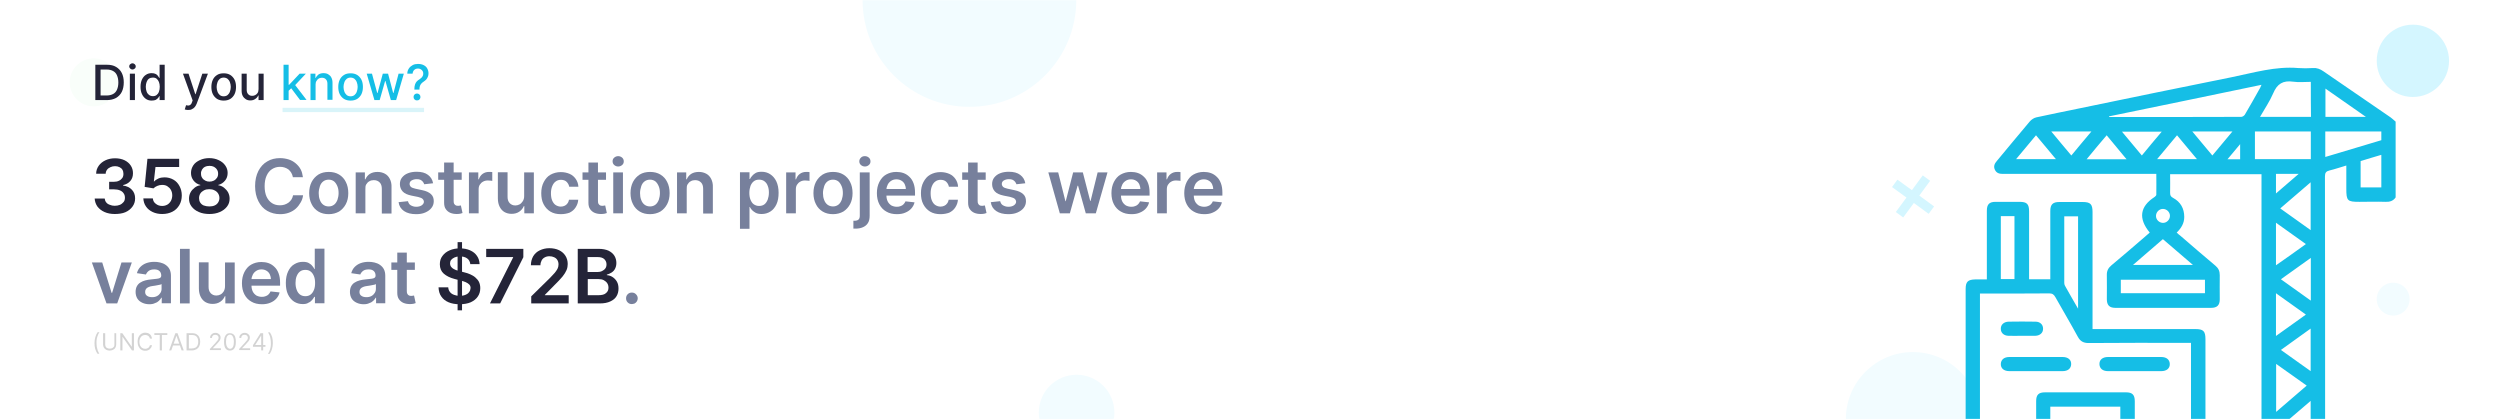 <svg width="1521" height="255" viewBox="0 0 1521 255" fill="none" xmlns="http://www.w3.org/2000/svg">
<rect x="0" y="0" width="1521" height="255" fill="#333333" stroke="none"/>
<g clip-path="url(#clip0_9_3)">
<path d="M1521 0H0V255H1521V0Z" fill="white"/>
<mask id="mask0_9_3" style="mask-type:luminance" maskUnits="userSpaceOnUse" x="0" y="0" width="1521" height="255">
<path d="M1521 0H0V255H1521V0Z" fill="white"/>
</mask>
<g mask="url(#mask0_9_3)">
<path d="M589.8 65C625.7 65 654.8 35.9 654.8 0H524.8C524.8 35.9 553.9 65 589.8 65Z" fill="#F2FCFF"/>
</g>
<mask id="mask1_9_3" style="mask-type:luminance" maskUnits="userSpaceOnUse" x="0" y="0" width="1521" height="255">
<path d="M1521 0H0V255H1521V0Z" fill="white"/>
</mask>
<g mask="url(#mask1_9_3)">
<path d="M1163.8 214.2C1141.3 214.2 1123 232.5 1123 255H1204.6C1204.6 232.5 1186.3 214.2 1163.8 214.2Z" fill="#F2FCFF"/>
</g>
<mask id="mask2_9_3" style="mask-type:luminance" maskUnits="userSpaceOnUse" x="0" y="0" width="1521" height="255">
<path d="M1521 0H0V255H1521V0Z" fill="white"/>
</mask>
<g mask="url(#mask2_9_3)">
<path d="M57 64.7C65.063 64.7 71.6 58.163 71.6 50.1C71.6 42.037 65.063 35.5 57 35.5C48.937 35.5 42.4 42.037 42.4 50.1C42.4 58.163 48.937 64.7 57 64.7Z" fill="#F9FEFA"/>
</g>
<mask id="mask3_9_3" style="mask-type:luminance" maskUnits="userSpaceOnUse" x="0" y="0" width="1521" height="255">
<path d="M1521 0H0V255H1521V0Z" fill="white"/>
</mask>
<g mask="url(#mask3_9_3)">
<path d="M1176.7 125.6L1167.7 119L1174.3 110L1169.8 106.7L1163.2 115.7L1154.4 109.3L1151.1 113.8L1159.9 120.2L1153.4 129L1157.9 132.3L1164.4 123.5L1173.4 130.1L1176.7 125.6Z" fill="#D4F6FF"/>
</g>
<mask id="mask4_9_3" style="mask-type:luminance" maskUnits="userSpaceOnUse" x="0" y="0" width="1521" height="255">
<path d="M1521 0H0V255H1521V0Z" fill="white"/>
</mask>
<g mask="url(#mask4_9_3)">
<path d="M1456 192C1461.52 192 1466 187.523 1466 182C1466 176.477 1461.52 172 1456 172C1450.48 172 1446 176.477 1446 182C1446 187.523 1450.48 192 1456 192Z" fill="#F2FCFF"/>
</g>
<mask id="mask5_9_3" style="mask-type:luminance" maskUnits="userSpaceOnUse" x="0" y="0" width="1521" height="255">
<path d="M1521 0H0V255H1521V0Z" fill="white"/>
</mask>
<g mask="url(#mask5_9_3)">
<path d="M655 274C667.703 274 678 263.703 678 251C678 238.297 667.703 228 655 228C642.297 228 632 238.297 632 251C632 263.703 642.297 274 655 274Z" fill="#F2FCFF"/>
</g>
<mask id="mask6_9_3" style="mask-type:luminance" maskUnits="userSpaceOnUse" x="0" y="0" width="1521" height="255">
<path d="M1521 0H0V255H1521V0Z" fill="white"/>
</mask>
<g mask="url(#mask6_9_3)">
<path d="M69.8 130.2C67.5 130.2 65.4 129.8 63.6 129C61.8 128.2 60.4 127.1 59.3 125.7C58.3 124.3 57.7 122.6 57.6 120.8H63.7C63.8 121.7 64.1 122.5 64.6 123.1C65.1 123.8 65.9 124.3 66.8 124.6C67.7 125 68.7 125.2 69.8 125.2C71 125.2 72 125 73 124.6C73.9 124.2 74.6 123.6 75.2 122.9C75.8 122.2 76 121.3 76 120.3C76 119.3 75.8 118.4 75.2 117.6C74.7 116.8 73.9 116.2 72.9 115.8C71.9 115.4 70.7 115.2 69.3 115.2H66.4V110.6H69.3C70.5 110.6 71.5 110.4 72.3 110C73.2 109.6 73.9 109 74.4 108.3C74.9 107.6 75.1 106.7 75.1 105.8C75.1 104.9 74.9 104 74.5 103.3C74.1 102.6 73.5 102.1 72.7 101.7C71.9 101.3 71 101.1 70 101.1C69 101.1 68 101.3 67.2 101.7C66.3 102.1 65.6 102.6 65.1 103.3C64.6 104 64.3 104.8 64.3 105.7H58.5C58.5 103.8 59.1 102.2 60.1 100.8C61.1 99.4 62.5 98.3 64.2 97.5C65.9 96.7 67.9 96.3 70 96.3C72.2 96.3 74.1 96.7 75.8 97.5C77.4 98.3 78.7 99.4 79.6 100.8C80.5 102.2 80.9 103.7 80.9 105.4C80.9 107.3 80.4 108.8 79.3 110.1C78.2 111.4 76.7 112.2 74.9 112.6V112.9C77.2 113.2 79 114.1 80.3 115.5C81.6 116.9 82.2 118.6 82.2 120.7C82.2 122.6 81.7 124.2 80.6 125.7C79.5 127.2 78.1 128.3 76.3 129.1C74.5 129.9 72.1 130.2 69.8 130.2Z" fill="#242438"/>
<path d="M98.7 130.2C96.5 130.2 94.6 129.8 92.9 129C91.2 128.2 89.8 127.1 88.8 125.6C87.8 124.2 87.3 122.5 87.2 120.7H93C93.1 122.1 93.7 123.2 94.8 124C95.9 124.9 97.2 125.3 98.7 125.3C99.9 125.3 100.9 125 101.8 124.5C102.7 124 103.4 123.2 104 122.2C104.5 121.2 104.8 120.1 104.8 118.9C104.8 117.6 104.5 116.5 104 115.6C103.5 114.6 102.7 113.9 101.8 113.3C100.9 112.7 99.8 112.5 98.6 112.5C97.6 112.5 96.6 112.7 95.7 113.1C94.7 113.5 94 114 93.4 114.6L88 113.7L89.7 96.6H109V101.6H94.6L93.6 110.4H93.8C94.4 109.7 95.3 109.1 96.4 108.6C97.5 108.1 98.8 107.9 100.1 107.9C102.1 107.9 103.9 108.4 105.5 109.3C107.1 110.2 108.3 111.5 109.2 113.2C110.1 114.9 110.6 116.7 110.6 118.9C110.6 121.1 110.1 123.1 109.1 124.8C108.1 126.5 106.7 127.9 104.9 128.8C103.1 129.7 101.1 130.2 98.7 130.2Z" fill="#242438"/>
<path d="M127.4 130.2C125 130.2 122.8 129.8 121 129C119.1 128.2 117.7 127.1 116.6 125.7C115.5 124.3 115 122.7 115 120.9C115 119.5 115.3 118.2 115.9 117.1C116.5 115.9 117.4 115 118.4 114.2C119.4 113.4 120.6 112.9 121.9 112.7V112.5C120.2 112.1 118.8 111.2 117.8 109.9C116.7 108.5 116.2 107 116.2 105.2C116.2 103.5 116.7 102 117.6 100.6C118.5 99.2 119.9 98.2 121.6 97.4C123.3 96.6 125.2 96.2 127.3 96.2C129.4 96.2 131.3 96.6 133 97.4C134.7 98.2 136 99.2 137 100.6C138 102 138.5 103.5 138.5 105.2C138.5 107 138 108.6 136.9 109.9C135.8 111.2 134.5 112.1 132.8 112.5V112.7C134.1 112.9 135.3 113.4 136.3 114.2C137.3 115 138.2 116 138.8 117.1C139.4 118.3 139.7 119.5 139.7 120.9C139.7 122.7 139.2 124.3 138.1 125.7C137 127.1 135.6 128.2 133.7 129C131.9 129.8 129.8 130.2 127.4 130.2ZM127.4 125.6C128.6 125.6 129.7 125.4 130.6 125C131.5 124.6 132.2 124 132.7 123.2C133.2 122.4 133.5 121.5 133.5 120.5C133.5 119.4 133.2 118.5 132.7 117.7C132.2 116.9 131.4 116.2 130.5 115.8C129.6 115.3 128.5 115.1 127.3 115.1C126.1 115.1 125.1 115.3 124.1 115.8C123.2 116.3 122.4 116.9 121.9 117.7C121.4 118.5 121.1 119.5 121.1 120.5C121.1 121.5 121.3 122.4 121.8 123.2C122.3 124 123 124.6 123.9 125C125.1 125.4 126.1 125.6 127.4 125.6ZM127.4 110.5C128.4 110.5 129.3 110.3 130.1 109.9C130.9 109.5 131.5 108.9 132 108.2C132.5 107.5 132.7 106.6 132.7 105.7C132.7 104.7 132.5 103.9 132 103.2C131.6 102.5 130.9 101.9 130.2 101.5C129.4 101.1 128.5 100.9 127.5 100.9C126.5 100.9 125.5 101.1 124.7 101.5C123.9 101.9 123.3 102.5 122.9 103.2C122.5 103.9 122.2 104.8 122.3 105.7C122.3 106.7 122.5 107.5 123 108.2C123.4 108.9 124.1 109.5 124.9 109.9C125.7 110.3 126.4 110.5 127.4 110.5Z" fill="#242438"/>
<path d="M184.3 107.8H178.2C178 106.8 177.7 105.9 177.2 105.1C176.7 104.3 176.2 103.7 175.5 103.1C174.8 102.6 174 102.2 173.1 101.9C172.2 101.6 171.3 101.5 170.3 101.5C168.5 101.5 166.9 102 165.5 102.9C164.1 103.8 163 105.1 162.2 106.9C161.4 108.6 161 110.8 161 113.3C161 115.8 161.4 118 162.2 119.7C163 121.4 164.1 122.7 165.5 123.6C166.9 124.5 168.5 124.9 170.3 124.9C171.3 124.9 172.2 124.8 173.1 124.5C174 124.2 174.8 123.8 175.5 123.3C176.2 122.8 176.8 122.1 177.3 121.4C177.8 120.6 178.1 119.8 178.3 118.8H184.4C184.2 120.4 183.7 121.9 182.9 123.2C182.1 124.6 181.2 125.8 180 126.9C178.8 128 177.4 128.8 175.8 129.4C174.2 130 172.4 130.3 170.4 130.3C167.5 130.3 164.9 129.6 162.6 128.3C160.3 127 158.5 125 157.2 122.4C155.9 119.8 155.2 116.8 155.2 113.2C155.2 109.6 155.9 106.6 157.2 104C158.5 101.5 160.3 99.5 162.6 98.2C164.9 96.8 167.5 96.2 170.4 96.2C172.2 96.2 174 96.5 175.6 97C177.2 97.5 178.6 98.3 179.8 99.3C181 100.3 182.1 101.5 182.9 103C183.7 104.5 184 105.9 184.3 107.8Z" fill="#77809C"/>
<path d="M200 130.3C197.6 130.3 195.5 129.8 193.7 128.7C191.9 127.6 190.5 126.1 189.6 124.2C188.6 122.3 188.1 120 188.1 117.5C188.1 114.9 188.6 112.7 189.6 110.7C190.6 108.8 192 107.3 193.7 106.2C195.5 105.1 197.6 104.6 200 104.6C202.4 104.6 204.5 105.1 206.3 106.2C208.1 107.3 209.5 108.8 210.4 110.7C211.4 112.6 211.9 114.9 211.9 117.5C211.9 120.1 211.4 122.3 210.4 124.2C209.4 126.1 208 127.6 206.3 128.7C204.5 129.7 202.4 130.3 200 130.3ZM200 125.6C201.3 125.6 202.4 125.2 203.3 124.5C204.2 123.8 204.8 122.8 205.3 121.6C205.7 120.4 206 119 206 117.5C206 116 205.8 114.6 205.3 113.4C204.8 112.2 204.2 111.2 203.3 110.4C202.4 109.7 201.3 109.3 200 109.3C198.6 109.3 197.5 109.7 196.6 110.4C195.7 111.1 195 112.1 194.6 113.4C194.2 114.7 193.9 116 193.9 117.5C193.9 119 194.1 120.4 194.6 121.6C195 122.8 195.7 123.8 196.6 124.5C197.5 125.2 198.6 125.6 200 125.6Z" fill="#77809C"/>
<path d="M222.3 115.2V129.8H216.4V104.9H222V109.1H222.3C222.9 107.7 223.8 106.6 225 105.8C226.3 105 227.8 104.6 229.7 104.6C231.4 104.6 232.9 105 234.2 105.7C235.5 106.4 236.5 107.5 237.2 108.9C237.9 110.3 238.3 112 238.2 114V129.9H232.3V114.9C232.3 113.2 231.9 111.9 231 111C230.1 110.1 229 109.6 227.4 109.6C226.4 109.6 225.5 109.8 224.7 110.3C223.9 110.7 223.3 111.4 222.8 112.2C222.3 113 222.3 114 222.3 115.2Z" fill="#77809C"/>
<path d="M263.5 111.5L258.1 112.1C257.9 111.6 257.7 111.1 257.3 110.6C256.9 110.1 256.4 109.7 255.8 109.4C255.2 109.1 254.4 109 253.5 109C252.3 109 251.3 109.3 250.4 109.8C249.6 110.3 249.2 111 249.2 111.9C249.2 112.6 249.5 113.2 250 113.7C250.5 114.2 251.5 114.5 252.7 114.8L256.9 115.7C259.3 116.2 261 117 262.2 118.1C263.4 119.2 263.9 120.6 263.9 122.4C263.9 124 263.4 125.4 262.5 126.5C261.6 127.7 260.3 128.6 258.7 129.3C257.1 130 255.3 130.3 253.2 130.3C250.2 130.3 247.7 129.7 245.8 128.4C243.9 127.1 242.8 125.3 242.5 123L248.2 122.4C248.5 123.5 249 124.4 249.9 124.9C250.8 125.4 251.8 125.8 253.2 125.8C254.6 125.8 255.7 125.5 256.6 124.9C257.4 124.3 257.9 123.6 257.9 122.8C257.9 122.1 257.6 121.5 257.1 121C256.6 120.5 255.7 120.2 254.6 119.9L250.3 119C247.9 118.5 246.1 117.7 245 116.5C243.9 115.3 243.3 113.8 243.3 112C243.3 110.5 243.7 109.1 244.6 108C245.5 106.9 246.6 106 248.2 105.4C249.7 104.8 251.5 104.5 253.5 104.5C256.4 104.5 258.7 105.1 260.4 106.4C262.1 107.7 263.1 109.3 263.5 111.5Z" fill="#77809C"/>
<path d="M280.9 104.9V109.4H266.6V104.9H280.9ZM270.1 98.9H276V122.3C276 123.1 276.1 123.7 276.4 124.1C276.6 124.5 277 124.8 277.4 125C277.8 125.2 278.2 125.2 278.7 125.2C279.1 125.2 279.4 125.2 279.7 125.1C280 125 280.2 125 280.4 125L281.4 129.6C281.1 129.7 280.6 129.8 280.1 130C279.5 130.1 278.8 130.2 278 130.2C276.5 130.2 275.2 130 274 129.5C272.8 129 271.9 128.2 271.2 127.2C270.5 126.2 270.2 124.9 270.2 123.3V98.9H270.1Z" fill="#77809C"/>
<path d="M285.3 129.8V104.9H291V109.1H291.3C291.8 107.7 292.5 106.6 293.6 105.8C294.7 105 296 104.6 297.4 104.6C297.7 104.6 298.1 104.6 298.5 104.6C298.9 104.6 299.2 104.7 299.5 104.7V110.1C299.3 110 298.9 109.9 298.3 109.9C297.7 109.9 297.2 109.8 296.8 109.8C295.7 109.8 294.8 110 293.9 110.5C293 111 292.4 111.6 291.9 112.4C291.4 113.2 291.2 114.1 291.2 115.2V129.8H285.3Z" fill="#77809C"/>
<path d="M318.9 119.3V104.9H324.8V129.8H319V125.4H318.7C318.1 126.8 317.2 127.9 315.9 128.8C314.6 129.7 313 130.1 311.2 130.1C309.6 130.1 308.1 129.7 306.9 129C305.7 128.3 304.7 127.2 304 125.8C303.3 124.4 302.9 122.7 302.9 120.7V104.8H308.8V119.8C308.8 121.4 309.2 122.6 310.1 123.6C311 124.5 312.1 125 313.5 125C314.4 125 315.2 124.8 316 124.4C316.8 124 317.5 123.3 318 122.5C318.6 121.6 318.9 120.6 318.9 119.3Z" fill="#77809C"/>
<path d="M341.2 130.3C338.7 130.3 336.6 129.8 334.8 128.7C333 127.6 331.7 126.1 330.7 124.2C329.7 122.3 329.3 120 329.3 117.5C329.3 115 329.8 112.7 330.8 110.8C331.8 108.9 333.1 107.3 334.9 106.3C336.7 105.3 338.8 104.7 341.2 104.7C343.2 104.7 345 105.1 346.6 105.8C348.2 106.5 349.4 107.6 350.3 108.9C351.2 110.2 351.8 111.8 351.9 113.6H346.3C346.1 112.4 345.5 111.4 344.7 110.6C343.9 109.8 342.7 109.4 341.3 109.4C340.1 109.4 339 109.7 338.1 110.4C337.2 111 336.5 112 336 113.2C335.5 114.4 335.2 115.8 335.2 117.5C335.2 119.2 335.4 120.7 335.9 121.9C336.4 123.1 337.1 124.1 338 124.7C338.9 125.3 340 125.7 341.2 125.7C342.1 125.7 342.8 125.5 343.5 125.2C344.2 124.9 344.8 124.4 345.2 123.8C345.7 123.2 346 122.4 346.2 121.5H351.8C351.7 123.3 351.1 124.8 350.2 126.2C349.3 127.6 348.1 128.6 346.5 129.4C345.1 129.9 343.3 130.3 341.2 130.3Z" fill="#77809C"/>
<path d="M368.7 104.9V109.4H354.4V104.9H368.7ZM357.9 98.9H363.8V122.3C363.8 123.1 363.9 123.7 364.2 124.1C364.4 124.5 364.8 124.8 365.2 125C365.6 125.2 366 125.2 366.5 125.2C366.9 125.2 367.2 125.2 367.5 125.1C367.8 125 368 125 368.2 125L369.2 129.6C368.9 129.7 368.4 129.8 367.9 130C367.3 130.1 366.6 130.2 365.8 130.2C364.3 130.2 363 130 361.8 129.5C360.6 129 359.7 128.2 359 127.2C358.3 126.2 358 124.9 358 123.3V98.9H357.9Z" fill="#77809C"/>
<path d="M376.1 101.3C375.2 101.3 374.4 101 373.7 100.4C373 99.8 372.7 99 372.7 98.1C372.7 97.2 373 96.5 373.7 95.9C374.4 95.3 375.2 95 376.1 95C377 95 377.8 95.3 378.5 95.9C379.2 96.5 379.5 97.3 379.5 98.2C379.5 99.1 379.2 99.8 378.5 100.4C377.8 101 377 101.3 376.1 101.3ZM373.1 129.8V104.9H379V129.8H373.1Z" fill="#77809C"/>
<path d="M395.5 130.3C393.1 130.3 391 129.8 389.2 128.7C387.4 127.6 386 126.1 385.1 124.2C384.1 122.3 383.6 120 383.6 117.5C383.6 114.9 384.1 112.7 385.1 110.7C386.1 108.8 387.5 107.3 389.2 106.2C391 105.1 393.1 104.6 395.5 104.6C397.9 104.6 400 105.1 401.8 106.2C403.6 107.3 405 108.8 405.9 110.7C406.9 112.6 407.4 114.9 407.4 117.5C407.4 120.1 406.9 122.3 405.9 124.2C404.9 126.1 403.5 127.6 401.8 128.7C400 129.7 397.9 130.3 395.5 130.3ZM395.5 125.6C396.8 125.6 397.9 125.2 398.8 124.5C399.7 123.8 400.3 122.8 400.8 121.6C401.2 120.4 401.5 119 401.5 117.5C401.5 116 401.3 114.6 400.8 113.4C400.3 112.2 399.7 111.2 398.8 110.4C397.9 109.7 396.8 109.3 395.5 109.3C394.1 109.3 393 109.7 392.1 110.4C391.2 111.1 390.5 112.1 390.1 113.4C389.7 114.7 389.4 116 389.4 117.5C389.4 119 389.6 120.4 390.1 121.6C390.5 122.8 391.2 123.8 392.1 124.5C393 125.2 394.1 125.6 395.5 125.6Z" fill="#77809C"/>
<path d="M417.8 115.2V129.8H411.9V104.9H417.5V109.1H417.8C418.4 107.7 419.3 106.6 420.5 105.8C421.8 105 423.3 104.6 425.2 104.6C426.9 104.6 428.4 105 429.7 105.7C431 106.4 432 107.5 432.7 108.9C433.4 110.3 433.8 112 433.7 114V129.9H427.8V114.9C427.8 113.2 427.4 111.9 426.5 111C425.6 110.1 424.5 109.6 422.9 109.6C421.9 109.6 421 109.8 420.2 110.3C419.4 110.7 418.8 111.4 418.3 112.2C417.8 113 417.8 114 417.8 115.2Z" fill="#77809C"/>
<path d="M450.2 139.1V104.8H456V108.9H456.3C456.6 108.3 457 107.6 457.6 107C458.2 106.3 458.9 105.7 459.8 105.2C460.7 104.7 461.9 104.5 463.4 104.5C465.3 104.5 467.1 105 468.6 106C470.1 107 471.4 108.4 472.3 110.3C473.2 112.2 473.7 114.5 473.7 117.3C473.7 120 473.3 122.4 472.4 124.3C471.5 126.2 470.3 127.7 468.7 128.7C467.1 129.7 465.4 130.2 463.4 130.2C462 130.2 460.8 130 459.8 129.5C458.9 129 458.1 128.4 457.5 127.8C456.9 127.1 456.5 126.5 456.2 125.9H456V139.2H450.2V139.1ZM455.9 117.3C455.9 118.9 456.1 120.3 456.6 121.5C457.1 122.7 457.7 123.7 458.6 124.3C459.5 124.9 460.5 125.3 461.8 125.3C463.1 125.3 464.2 125 465.1 124.3C466 123.6 466.6 122.6 467.1 121.4C467.5 120.2 467.8 118.8 467.8 117.2C467.8 115.7 467.6 114.3 467.1 113.1C466.7 111.9 466 111 465.1 110.3C464.2 109.6 463.1 109.3 461.8 109.3C460.5 109.3 459.5 109.6 458.6 110.3C457.7 111 457.1 111.9 456.6 113.1C456.2 114.3 455.9 115.7 455.9 117.3Z" fill="#77809C"/>
<path d="M478.3 129.8V104.9H484V109.1H484.3C484.8 107.7 485.5 106.6 486.6 105.8C487.7 105 489 104.6 490.4 104.6C490.7 104.6 491.1 104.6 491.5 104.6C491.9 104.6 492.2 104.7 492.5 104.7V110.1C492.3 110 491.9 109.9 491.3 109.9C490.7 109.9 490.2 109.8 489.8 109.8C488.7 109.8 487.8 110 486.9 110.5C486 111 485.4 111.6 484.9 112.4C484.4 113.2 484.2 114.1 484.2 115.2V129.8H478.3Z" fill="#77809C"/>
<path d="M506.8 130.3C504.4 130.3 502.3 129.8 500.5 128.7C498.7 127.6 497.3 126.1 496.4 124.2C495.4 122.3 494.9 120 494.9 117.5C494.9 114.9 495.4 112.7 496.4 110.7C497.4 108.8 498.8 107.3 500.5 106.2C502.3 105.1 504.4 104.6 506.8 104.6C509.2 104.6 511.3 105.1 513.1 106.2C514.9 107.3 516.3 108.8 517.2 110.7C518.2 112.6 518.7 114.9 518.7 117.5C518.7 120.1 518.2 122.3 517.2 124.2C516.2 126.1 514.8 127.6 513.1 128.7C511.3 129.7 509.2 130.3 506.8 130.3ZM506.8 125.6C508.1 125.6 509.2 125.2 510.1 124.5C511 123.8 511.6 122.8 512.1 121.6C512.5 120.4 512.8 119 512.8 117.5C512.8 116 512.6 114.6 512.1 113.4C511.6 112.2 511 111.2 510.1 110.4C509.2 109.7 508.1 109.3 506.8 109.3C505.4 109.3 504.3 109.7 503.4 110.4C502.5 111.1 501.8 112.1 501.4 113.4C501 114.7 500.7 116 500.7 117.5C500.7 119 500.9 120.4 501.4 121.6C501.8 122.8 502.5 123.8 503.4 124.5C504.3 125.2 505.5 125.6 506.8 125.6Z" fill="#77809C"/>
<path d="M523.2 104.9H529.1V131.2C529.1 133 528.8 134.5 528.1 135.6C527.4 136.8 526.4 137.6 525.1 138.2C523.8 138.8 522.3 139.1 520.4 139.1C520.2 139.1 520 139.1 519.8 139.1C519.6 139.1 519.4 139.1 519.2 139.1V134.3C519.4 134.3 519.5 134.3 519.6 134.3C519.7 134.3 519.9 134.3 520 134.3C521.1 134.3 521.9 134 522.4 133.5C522.9 133 523.1 132.2 523.1 131.1V104.9H523.2ZM526.2 101.3C525.3 101.3 524.5 101 523.8 100.4C523.1 99.8 522.8 99 522.8 98.2C522.8 97.3 523.1 96.6 523.8 95.9C524.5 95.2 525.3 95 526.2 95C527.1 95 527.9 95.3 528.6 95.9C529.3 96.5 529.6 97.3 529.6 98.2C529.6 99.1 529.3 99.8 528.6 100.4C527.9 101 527.1 101.3 526.2 101.3Z" fill="#77809C"/>
<path d="M545.7 130.3C543.2 130.3 541 129.8 539.2 128.7C537.4 127.7 536 126.2 535 124.3C534 122.4 533.5 120.1 533.5 117.5C533.5 114.9 534 112.7 535 110.7C536 108.8 537.3 107.2 539.1 106.2C540.9 105.2 542.9 104.6 545.3 104.6C546.8 104.6 548.3 104.8 549.7 105.3C551.1 105.8 552.3 106.6 553.3 107.6C554.4 108.6 555.2 109.9 555.8 111.5C556.4 113.1 556.7 115 556.7 117.2V119H536.3V115H551.1C551.1 113.9 550.8 112.9 550.4 112C549.9 111.1 549.3 110.4 548.4 109.9C547.6 109.4 546.6 109.1 545.4 109.1C544.2 109.1 543.1 109.4 542.2 110C541.3 110.6 540.6 111.3 540.1 112.3C539.6 113.3 539.3 114.3 539.3 115.4V118.9C539.3 120.3 539.6 121.6 540.1 122.6C540.6 123.6 541.4 124.4 542.3 125C543.3 125.5 544.4 125.8 545.6 125.8C546.5 125.8 547.2 125.7 547.9 125.4C548.6 125.2 549.2 124.8 549.7 124.3C550.2 123.8 550.6 123.2 550.9 122.5L556.4 123.1C556.1 124.5 555.4 125.8 554.4 126.9C553.4 128 552.2 128.8 550.7 129.4C549.4 130 547.6 130.3 545.7 130.3Z" fill="#77809C"/>
<path d="M572.2 130.3C569.7 130.3 567.6 129.8 565.8 128.7C564 127.6 562.7 126.1 561.7 124.2C560.7 122.3 560.3 120 560.3 117.5C560.3 115 560.8 112.7 561.8 110.8C562.8 108.9 564.1 107.3 565.9 106.3C567.7 105.3 569.8 104.7 572.2 104.7C574.2 104.7 576 105.1 577.6 105.8C579.2 106.5 580.4 107.6 581.3 108.9C582.2 110.2 582.8 111.8 582.9 113.6H577.3C577.1 112.4 576.5 111.4 575.7 110.6C574.9 109.8 573.7 109.4 572.3 109.4C571.1 109.4 570 109.7 569.1 110.4C568.2 111 567.5 112 567 113.2C566.5 114.4 566.2 115.8 566.2 117.5C566.2 119.2 566.4 120.7 566.9 121.9C567.4 123.1 568.1 124.1 569 124.7C569.9 125.3 571 125.7 572.2 125.7C573.1 125.7 573.8 125.5 574.5 125.2C575.2 124.9 575.8 124.4 576.2 123.8C576.7 123.2 577 122.4 577.2 121.5H582.8C582.7 123.3 582.1 124.8 581.2 126.2C580.3 127.6 579.1 128.6 577.5 129.4C576.1 129.9 574.3 130.3 572.2 130.3Z" fill="#77809C"/>
<path d="M599.7 104.9V109.4H585.4V104.9H599.7ZM588.9 98.9H594.8V122.3C594.8 123.1 594.9 123.7 595.2 124.1C595.4 124.5 595.8 124.8 596.2 125C596.6 125.2 597 125.2 597.5 125.2C597.9 125.2 598.2 125.2 598.5 125.1C598.8 125 599 125 599.2 125L600.2 129.6C599.9 129.7 599.4 129.8 598.9 130C598.3 130.1 597.6 130.2 596.8 130.2C595.3 130.2 594 130 592.8 129.5C591.6 129 590.7 128.2 590 127.2C589.3 126.2 589 124.9 589 123.3V98.9H588.9Z" fill="#77809C"/>
<path d="M623.8 111.5L618.4 112.1C618.2 111.6 618 111.1 617.6 110.6C617.2 110.1 616.7 109.7 616.1 109.4C615.5 109.1 614.7 109 613.8 109C612.6 109 611.6 109.3 610.7 109.8C609.9 110.3 609.5 111 609.5 111.9C609.5 112.6 609.8 113.2 610.3 113.7C610.8 114.2 611.8 114.5 613 114.8L617.2 115.7C619.6 116.2 621.3 117 622.5 118.1C623.7 119.2 624.2 120.6 624.2 122.4C624.2 124 623.7 125.4 622.8 126.5C621.9 127.7 620.6 128.6 619 129.3C617.4 130 615.6 130.3 613.5 130.3C610.5 130.3 608 129.7 606.1 128.4C604.2 127.1 603.1 125.3 602.8 123L608.5 122.4C608.8 123.5 609.3 124.4 610.2 124.9C611.1 125.4 612.1 125.8 613.5 125.8C614.9 125.8 616 125.5 616.9 124.9C617.7 124.3 618.2 123.6 618.2 122.8C618.2 122.1 617.9 121.5 617.4 121C616.9 120.5 616 120.2 614.9 119.9L610.6 119C608.2 118.5 606.4 117.7 605.3 116.5C604.2 115.3 603.6 113.8 603.6 112C603.6 110.5 604 109.1 604.9 108C605.8 106.9 606.9 106 608.5 105.4C610 104.8 611.8 104.5 613.8 104.5C616.7 104.5 619 105.1 620.7 106.4C622.4 107.7 623.4 109.3 623.8 111.5Z" fill="#77809C"/>
<path d="M644.8 129.8L637.8 104.9H643.8L648.2 122.4H648.4L652.9 104.9H658.8L663.3 122.3H663.5L667.8 104.9H673.8L666.7 129.8H660.6L655.9 113H655.6L650.9 129.8H644.8Z" fill="#77809C"/>
<path d="M688.4 130.3C685.9 130.3 683.7 129.8 681.9 128.7C680.1 127.7 678.7 126.2 677.7 124.3C676.7 122.4 676.2 120.1 676.2 117.5C676.2 114.9 676.7 112.7 677.7 110.7C678.7 108.8 680 107.2 681.8 106.2C683.6 105.2 685.6 104.6 688 104.6C689.5 104.6 691 104.8 692.4 105.3C693.8 105.8 695 106.6 696 107.6C697.1 108.6 697.9 109.9 698.5 111.5C699.1 113.1 699.4 115 699.4 117.2V119H679V115H693.8C693.8 113.9 693.5 112.9 693.1 112C692.6 111.1 692 110.4 691.1 109.9C690.3 109.4 689.3 109.1 688.1 109.1C686.9 109.1 685.8 109.4 684.9 110C684 110.6 683.3 111.3 682.8 112.3C682.3 113.3 682 114.3 682 115.4V118.9C682 120.3 682.3 121.6 682.8 122.6C683.3 123.6 684.1 124.4 685 125C686 125.5 687.1 125.8 688.3 125.8C689.2 125.8 689.9 125.7 690.6 125.4C691.3 125.2 691.9 124.8 692.4 124.3C692.9 123.8 693.3 123.2 693.6 122.5L699.1 123.1C698.8 124.5 698.1 125.8 697.1 126.9C696.1 128 694.9 128.8 693.4 129.4C692.1 130 690.4 130.3 688.4 130.3Z" fill="#77809C"/>
<path d="M704 129.8V104.9H709.7V109.1H710C710.5 107.7 711.2 106.6 712.3 105.8C713.4 105 714.7 104.6 716.1 104.6C716.4 104.6 716.8 104.6 717.2 104.6C717.6 104.6 717.9 104.7 718.2 104.7V110.1C718 110 717.6 109.9 717 109.9C716.4 109.9 715.9 109.8 715.5 109.8C714.4 109.8 713.5 110 712.6 110.5C711.7 111 711.1 111.6 710.6 112.4C710.1 113.2 709.9 114.1 709.9 115.2V129.8H704Z" fill="#77809C"/>
<path d="M732.7 130.3C730.2 130.3 728 129.8 726.2 128.7C724.4 127.7 723 126.2 722 124.3C721 122.4 720.5 120.1 720.5 117.5C720.5 114.9 721 112.7 722 110.7C723 108.8 724.3 107.2 726.1 106.2C727.9 105.2 729.9 104.6 732.3 104.6C733.8 104.6 735.3 104.8 736.7 105.3C738.1 105.8 739.3 106.6 740.3 107.6C741.4 108.6 742.2 109.9 742.8 111.5C743.4 113.1 743.7 115 743.7 117.2V119H723.3V115H738.1C738.1 113.9 737.8 112.9 737.4 112C736.9 111.1 736.3 110.4 735.4 109.9C734.6 109.4 733.6 109.1 732.4 109.1C731.2 109.1 730.1 109.4 729.2 110C728.3 110.6 727.6 111.3 727.1 112.3C726.6 113.3 726.3 114.3 726.3 115.4V118.9C726.3 120.3 726.6 121.6 727.1 122.6C727.6 123.6 728.4 124.4 729.3 125C730.3 125.5 731.4 125.8 732.6 125.8C733.5 125.8 734.2 125.7 734.9 125.4C735.6 125.2 736.2 124.8 736.7 124.3C737.2 123.8 737.6 123.2 737.9 122.5L743.4 123.1C743.1 124.5 742.4 125.8 741.4 126.9C740.4 128 739.2 128.8 737.7 129.4C736.4 130 734.7 130.3 732.7 130.3Z" fill="#77809C"/>
<path d="M80.2 159.7L71.3 184.6H64.8L55.9 159.7H62.2L67.9 178.2H68.2L73.9 159.7H80.2Z" fill="#77809C"/>
<path d="M90.9 185.1C89.3 185.1 87.9 184.8 86.6 184.2C85.3 183.6 84.3 182.8 83.6 181.7C82.9 180.6 82.5 179.2 82.5 177.6C82.5 176.2 82.8 175 83.3 174.1C83.8 173.2 84.5 172.4 85.4 171.9C86.3 171.3 87.3 170.9 88.4 170.6C89.5 170.3 90.7 170.1 91.9 170C93.4 169.8 94.5 169.7 95.5 169.6C96.5 169.5 97.1 169.3 97.5 169C97.9 168.7 98.1 168.3 98.1 167.8V167.7C98.1 166.5 97.7 165.5 97 164.9C96.3 164.2 95.2 163.9 93.9 163.9C92.5 163.9 91.3 164.2 90.5 164.8C89.7 165.4 89.1 166.2 88.8 167L83.3 166.2C83.7 164.7 84.4 163.4 85.4 162.4C86.4 161.4 87.6 160.6 89 160.1C90.4 159.6 92 159.3 93.8 159.3C95 159.3 96.2 159.4 97.4 159.7C98.6 160 99.7 160.4 100.7 161.1C101.7 161.8 102.5 162.6 103.1 163.7C103.7 164.8 104 166.2 104 167.8V184.5H98.4V181.1H98.2C97.8 181.8 97.3 182.4 96.7 183C96.1 183.6 95.3 184.1 94.3 184.4C93.4 184.9 92.2 185.1 90.9 185.1ZM92.5 180.8C93.7 180.8 94.7 180.6 95.6 180.1C96.5 179.6 97.1 179 97.6 178.2C98.1 177.4 98.3 176.6 98.3 175.7V172.8C98.1 173 97.8 173.1 97.4 173.2C97 173.3 96.5 173.4 95.9 173.5C95.4 173.6 94.8 173.7 94.3 173.8C93.8 173.9 93.3 173.9 92.9 174C92 174.1 91.2 174.3 90.5 174.6C89.8 174.9 89.3 175.2 88.9 175.7C88.5 176.2 88.3 176.8 88.3 177.6C88.3 178.7 88.7 179.5 89.5 180C90.2 180.5 91.2 180.8 92.5 180.8Z" fill="#77809C"/>
<path d="M115.4 151.4V184.6H109.5V151.4H115.4Z" fill="#77809C"/>
<path d="M136.9 174.1V159.7H142.8V184.6H137.1V180.2H136.8C136.2 181.6 135.3 182.7 134 183.6C132.7 184.5 131.1 184.9 129.3 184.9C127.7 184.9 126.2 184.5 125 183.8C123.8 183.1 122.8 182 122.1 180.6C121.4 179.2 121 177.5 121 175.5V159.6H126.9V174.6C126.9 176.2 127.3 177.4 128.2 178.4C129.1 179.3 130.2 179.8 131.6 179.8C132.5 179.8 133.3 179.6 134.1 179.2C134.9 178.8 135.6 178.1 136.1 177.3C136.6 176.4 136.9 175.4 136.9 174.1Z" fill="#77809C"/>
<path d="M159.4 185.1C156.9 185.1 154.7 184.6 152.9 183.5C151.1 182.5 149.7 181 148.7 179.1C147.7 177.2 147.2 174.9 147.2 172.3C147.2 169.7 147.7 167.5 148.7 165.5C149.7 163.6 151 162 152.8 161C154.6 160 156.6 159.4 159 159.4C160.5 159.4 162 159.6 163.4 160.1C164.8 160.6 166 161.4 167 162.4C168.1 163.4 168.9 164.7 169.5 166.3C170.1 167.9 170.4 169.8 170.4 172V173.8H150V169.8H164.8C164.8 168.7 164.5 167.7 164.1 166.8C163.6 165.9 163 165.2 162.1 164.7C161.3 164.2 160.3 163.9 159.1 163.9C157.9 163.9 156.8 164.2 155.9 164.8C155 165.4 154.3 166.1 153.8 167.1C153.3 168.1 153 169.1 153 170.2V173.7C153 175.1 153.3 176.4 153.8 177.4C154.3 178.4 155.1 179.2 156 179.8C157 180.3 158.1 180.6 159.3 180.6C160.2 180.6 160.9 180.5 161.6 180.2C162.3 180 162.9 179.6 163.4 179.1C163.9 178.6 164.3 178 164.6 177.3L170.1 177.9C169.8 179.3 169.1 180.6 168.1 181.7C167.1 182.8 165.9 183.6 164.4 184.2C163 184.8 161.3 185.1 159.4 185.1Z" fill="#77809C"/>
<path d="M184.2 185C182.2 185 180.5 184.5 178.9 183.5C177.4 182.5 176.1 181 175.2 179.1C174.3 177.2 173.9 174.9 173.9 172.1C173.9 169.3 174.4 167 175.3 165.1C176.2 163.2 177.4 161.7 179 160.8C180.6 159.8 182.3 159.3 184.2 159.3C185.7 159.3 186.9 159.5 187.8 160C188.7 160.5 189.5 161.1 190 161.8C190.6 162.5 191 163.1 191.3 163.7H191.5V151.3H197.4V184.5H191.6V180.6H191.2C190.9 181.2 190.5 181.8 189.9 182.5C189.3 183.2 188.6 183.8 187.6 184.2C186.8 184.8 185.6 185 184.2 185ZM185.8 180.2C187 180.2 188.1 179.9 189 179.2C189.9 178.5 190.5 177.6 191 176.4C191.5 175.2 191.7 173.8 191.7 172.2C191.7 170.6 191.5 169.2 191 168C190.5 166.8 189.9 165.9 189 165.2C188.1 164.5 187.1 164.2 185.8 164.2C184.5 164.2 183.4 164.5 182.5 165.2C181.6 165.9 181 166.8 180.5 168C180 169.2 179.8 170.6 179.8 172.1C179.8 173.7 180 175 180.5 176.3C180.9 177.5 181.6 178.5 182.5 179.2C183.5 179.9 184.5 180.2 185.8 180.2Z" fill="#77809C"/>
<path d="M221.3 185.1C219.7 185.1 218.3 184.8 217 184.2C215.7 183.6 214.7 182.8 214 181.7C213.3 180.6 212.9 179.2 212.9 177.6C212.9 176.2 213.2 175 213.7 174.1C214.2 173.2 214.9 172.4 215.8 171.9C216.7 171.3 217.7 170.9 218.8 170.6C219.9 170.3 221.1 170.1 222.3 170C223.8 169.8 224.9 169.7 225.9 169.6C226.9 169.5 227.5 169.3 227.9 169C228.3 168.7 228.5 168.3 228.5 167.8V167.7C228.5 166.5 228.1 165.5 227.4 164.9C226.7 164.2 225.6 163.9 224.3 163.9C222.9 163.9 221.7 164.2 220.9 164.8C220.1 165.4 219.5 166.2 219.2 167L213.7 166.2C214.1 164.7 214.8 163.4 215.8 162.4C216.8 161.4 218 160.6 219.4 160.1C220.8 159.6 222.4 159.3 224.2 159.3C225.4 159.3 226.6 159.4 227.8 159.7C229 160 230.1 160.4 231.1 161.1C232.1 161.8 232.9 162.6 233.5 163.7C234.1 164.8 234.4 166.2 234.4 167.8V184.5H228.8V181.1H228.6C228.2 181.8 227.7 182.4 227.1 183C226.5 183.6 225.7 184.1 224.7 184.4C223.8 184.9 222.6 185.1 221.3 185.1ZM222.9 180.8C224.1 180.8 225.1 180.6 226 180.1C226.9 179.6 227.5 179 228 178.2C228.5 177.4 228.7 176.6 228.7 175.7V172.8C228.5 173 228.2 173.1 227.8 173.2C227.4 173.3 226.9 173.4 226.3 173.5C225.8 173.6 225.2 173.7 224.7 173.8C224.2 173.9 223.7 173.9 223.3 174C222.4 174.1 221.6 174.3 220.9 174.6C220.2 174.9 219.7 175.2 219.3 175.7C218.9 176.2 218.7 176.8 218.7 177.6C218.7 178.7 219.1 179.5 219.9 180C220.6 180.5 221.6 180.8 222.9 180.8Z" fill="#77809C"/>
<path d="M252.4 159.7V164.2H238.1V159.7H252.4ZM241.6 153.7H247.5V177.1C247.5 177.9 247.6 178.5 247.9 178.9C248.1 179.3 248.5 179.6 248.9 179.8C249.3 180 249.7 180 250.2 180C250.6 180 250.9 180 251.2 179.9C251.5 179.8 251.7 179.8 251.9 179.8L252.9 184.4C252.6 184.5 252.1 184.6 251.6 184.8C251 184.9 250.3 185 249.5 185C248 185 246.7 184.8 245.5 184.3C244.3 183.8 243.4 183 242.7 182C242 181 241.7 179.7 241.7 178.1V153.7H241.6Z" fill="#77809C"/>
<path d="M286.1 160.5C285.9 159.1 285.3 158 284.2 157.2C283.1 156.4 281.6 156 279.8 156C278.5 156 277.5 156.2 276.6 156.6C275.7 157 275 157.5 274.5 158.1C274 158.7 273.8 159.5 273.8 160.3C273.8 161 274 161.6 274.3 162.1C274.6 162.6 275.1 163 275.6 163.4C276.2 163.8 276.8 164 277.4 164.3C278.1 164.5 278.7 164.7 279.4 164.9L282.5 165.7C283.8 166 285 166.4 286.1 166.9C287.2 167.4 288.3 168 289.2 168.8C290.1 169.6 290.9 170.5 291.4 171.5C291.9 172.6 292.2 173.8 292.2 175.3C292.2 177.2 291.7 179 290.7 180.4C289.7 181.9 288.3 183 286.4 183.9C284.5 184.7 282.3 185.1 279.6 185.1C277 185.1 274.8 184.7 272.9 183.9C271 183.1 269.5 181.9 268.5 180.4C267.4 178.9 266.9 177 266.8 174.8H272.7C272.8 176 273.1 176.9 273.8 177.7C274.4 178.5 275.2 179 276.3 179.4C277.4 179.8 278.4 180 279.7 180C281 180 282.2 179.8 283.1 179.4C284.1 179 284.9 178.5 285.4 177.7C286 177 286.2 176.2 286.3 175.2C286.3 174.3 286 173.6 285.5 173.1C285 172.6 284.3 172.1 283.4 171.7C282.5 171.3 281.5 171 280.3 170.7L276.5 169.7C273.8 169 271.6 167.9 270 166.5C268.4 165.1 267.6 163.2 267.6 160.8C267.6 158.8 268.1 157.1 269.2 155.7C270.3 154.2 271.7 153.1 273.6 152.3C275.4 151.5 277.5 151.1 279.8 151.1C282.2 151.1 284.2 151.5 286 152.3C287.8 153.1 289.2 154.2 290.2 155.7C291.2 157.1 291.7 158.8 291.8 160.7H286.1V160.5ZM278.4 188.8V147.3H281.1V188.8H278.4Z" fill="#242438"/>
<path d="M298.1 184.6L312.2 156.6V156.4H295.8V151.4H318.4V156.5L304.3 184.6H298.1Z" fill="#242438"/>
<path d="M323.2 184.6V180.3L334.7 169C335.8 167.9 336.7 166.9 337.5 166C338.2 165.1 338.8 164.3 339.2 163.5C339.6 162.7 339.8 161.8 339.8 160.9C339.8 159.9 339.6 159 339.1 158.2C338.6 157.4 338 156.9 337.1 156.5C336.3 156.1 335.3 155.9 334.3 155.9C333.2 155.9 332.3 156.1 331.4 156.6C330.6 157 329.9 157.7 329.5 158.5C329.1 159.3 328.8 160.3 328.8 161.4H323C323 159.3 323.5 157.5 324.4 155.9C325.4 154.3 326.7 153.1 328.4 152.3C330.1 151.5 332 151 334.2 151C336.4 151 338.4 151.4 340.1 152.2C341.8 153 343.1 154.2 344 155.6C344.9 157 345.4 158.7 345.4 160.6C345.4 161.8 345.2 163.1 344.7 164.3C344.2 165.5 343.4 166.8 342.2 168.3C341 169.8 339.3 171.5 337.2 173.6L331.5 179.4V179.6H346V184.6H323.2Z" fill="#242438"/>
<path d="M351.5 184.6V151.4H364.2C366.6 151.4 368.6 151.8 370.2 152.5C371.8 153.3 373 154.3 373.8 155.6C374.6 156.9 375 158.4 375 160C375 161.4 374.7 162.5 374.2 163.5C373.7 164.5 373 165.2 372.1 165.8C371.2 166.4 370.2 166.8 369.2 167.1V167.4C370.4 167.5 371.5 167.8 372.6 168.5C373.7 169.2 374.6 170.1 375.3 171.3C376 172.5 376.3 173.9 376.3 175.6C376.3 177.3 375.9 178.9 375.1 180.2C374.3 181.6 373 182.6 371.3 183.4C369.6 184.2 367.5 184.6 365 184.6H351.5ZM357.5 165.5H363.5C364.5 165.5 365.5 165.3 366.3 164.9C367.1 164.5 367.8 164 368.3 163.3C368.8 162.6 369 161.8 369 160.8C369 159.5 368.5 158.5 367.6 157.6C366.7 156.8 365.4 156.4 363.6 156.4H357.5V165.5ZM357.5 179.6H364C366.2 179.6 367.8 179.2 368.7 178.3C369.7 177.5 370.2 176.4 370.2 175.1C370.2 174.1 370 173.2 369.5 172.4C369 171.6 368.3 171 367.4 170.5C366.5 170 365.4 169.8 364.2 169.8H357.6V179.6H357.5Z" fill="#242438"/>
<path d="M384.4 185C383.4 185 382.6 184.7 381.9 184C381.2 183.3 380.9 182.5 380.9 181.5C380.9 180.5 381.2 179.7 381.9 179C382.6 178.3 383.4 178 384.4 178C385.4 178 386.2 178.3 386.9 179C387.6 179.7 388 180.5 388 181.5C388 182.2 387.8 182.8 387.5 183.3C387.2 183.8 386.7 184.3 386.2 184.6C385.6 184.8 385 185 384.4 185Z" fill="#77809C"/>
</g>
<mask id="mask7_9_3" style="mask-type:luminance" maskUnits="userSpaceOnUse" x="0" y="0" width="1521" height="255">
<path d="M1521 0H0V255H1521V0Z" fill="white"/>
</mask>
<g mask="url(#mask7_9_3)">
<path d="M1468 59C1480.15 59 1490 49.15 1490 37C1490 24.85 1480.15 15 1468 15C1455.85 15 1446 24.85 1446 37C1446 49.15 1455.85 59 1468 59Z" fill="#D4F6FF"/>
</g>
<mask id="mask8_9_3" style="mask-type:luminance" maskUnits="userSpaceOnUse" x="0" y="0" width="1521" height="255">
<path d="M1521 0H0V255H1521V0Z" fill="white"/>
</mask>
<g mask="url(#mask8_9_3)">
<path d="M1457.5 74C1457.5 89.4 1457.5 104.8 1457.5 120.1C1456 122.3 1453.9 122.9 1451.3 122.8C1446 122.6 1440.8 122.8 1435.5 122.8C1428.1 122.8 1427.5 122.2 1427.5 114.7C1427.5 110.1 1427.5 105.5 1427.5 100.7C1423.8 101.8 1420.6 102.9 1417.3 103.7C1415.2 104.2 1414.5 105.1 1414.5 107.3C1414.6 155.8 1414.6 204.4 1414.6 252.9C1414.6 253.8 1414.6 254.8 1414.6 255.8C1417.3 255.8 1419.6 255.8 1422 255.8C1426 255.8 1427.5 257.3 1427.5 261.3C1427.5 265.1 1427.5 268.9 1427.5 273C1435.6 273 1443.5 273.1 1451.3 272.9C1453.9 272.9 1456 273.5 1457.5 275.6C1457.5 284.7 1457.5 293.8 1457.5 303C1366.9 303 1276.2 303 1185.6 303C1183.4 301.5 1182.8 299.4 1182.9 296.8C1183.1 290.6 1182.9 284.5 1183 278.3C1183 274.5 1184.5 273 1188.4 273C1190.9 273 1193.3 273 1195.9 273C1195.9 271.5 1195.9 270.4 1195.9 269.4C1195.9 238.2 1195.9 207 1195.9 175.8C1195.9 171.4 1197.3 170.1 1201.7 170C1204 170 1206.3 170 1208.8 170C1208.8 168.7 1208.8 167.8 1208.8 166.8C1208.8 153.9 1208.8 141.1 1208.8 128.2C1208.8 124.3 1210.3 122.8 1214.1 122.8C1218.9 122.8 1223.8 122.8 1228.6 122.8C1233.2 122.8 1234.5 124.1 1234.5 128.7C1234.5 141.5 1234.5 154.3 1234.5 167.1C1234.5 168 1234.5 169 1234.5 169.9C1239 169.9 1243.2 169.9 1247.4 169.9C1247.4 155.9 1247.4 142.2 1247.4 128.4C1247.4 124.4 1248.9 122.9 1252.9 122.9C1257.6 122.9 1262.4 122.9 1267.1 122.9C1271.8 122.9 1273.1 124.2 1273.1 129C1273.1 151.6 1273.1 174.2 1273.1 196.9C1273.1 197.9 1273.1 199 1273.1 200.2C1274.4 200.2 1275.3 200.2 1276.3 200.2C1296.1 200.2 1315.8 200.2 1335.6 200.2C1340.5 200.2 1341.8 201.4 1341.8 206.4C1341.8 227.6 1341.8 248.8 1341.8 270C1341.8 271 1341.8 272.1 1341.8 273.1C1347.7 273.1 1353.2 273.1 1359 273.1C1359 269.2 1359 265.3 1359 261.5C1359 257.5 1360.5 256.1 1364.5 256.1C1368.3 256.1 1372.1 256.1 1375.9 256.1C1375.9 205.9 1375.9 155.9 1375.9 106C1357.3 106 1338.9 106 1320.3 106C1320.3 109.9 1320.4 113.6 1320.3 117.3C1320.3 118.8 1320.6 119.6 1322.1 120.4C1326.6 122.8 1328.9 126.8 1328.9 132C1328.9 135.8 1327.1 138.8 1324.3 141.5C1325 142.2 1325.7 142.8 1326.4 143.3C1333.5 149.4 1340.6 155.6 1347.8 161.6C1349.7 163.2 1350.5 164.9 1350.5 167.4C1350.4 172.3 1350.5 177.2 1350.5 182.1C1350.5 185.7 1348.9 187.3 1345.2 187.3C1325.8 187.3 1306.4 187.3 1287 187.3C1283.4 187.3 1281.8 185.7 1281.8 182C1281.8 177.2 1281.9 172.3 1281.8 167.5C1281.7 164.9 1282.6 163.1 1284.5 161.5C1291.1 156 1297.6 150.4 1304.1 144.8C1305.4 143.7 1306.6 142.6 1307.9 141.5C1300.8 132.9 1301.9 125.6 1310.9 119.8C1311.3 119.5 1311.9 118.9 1311.9 118.5C1312 114.3 1311.9 110.2 1311.9 105.8C1310.6 105.8 1309.5 105.8 1308.4 105.8C1278.5 105.8 1248.5 105.8 1218.6 105.8C1216.5 105.8 1214.7 105.4 1213.7 103.3C1212.7 101.2 1213.5 99.5 1214.9 97.9C1221.6 89.9 1228.2 81.8 1235 73.8C1236 72.7 1237.5 71.7 1238.9 71.4C1247.5 69.5 1256.2 67.8 1264.8 66C1295.7 59.6 1326.7 53.2 1357.6 47C1371 44.3 1384.3 40.2 1398.3 41.4C1401.2 41.6 1404.2 41.6 1407.1 41.4C1409.6 41.2 1411.6 42 1413.6 43.4C1426.8 52.5 1440.1 61.6 1453.4 70.7C1454.7 71.5 1456.1 72.8 1457.5 74ZM1333 208.6C1331.8 208.6 1330.9 208.6 1329.9 208.6C1310.2 208.6 1290.4 208.5 1270.7 208.7C1267.5 208.7 1265.6 207.6 1264.1 204.8C1259.7 196.7 1255 188.8 1250.5 180.8C1249.6 179.2 1248.7 178.5 1246.8 178.5C1233.6 178.6 1220.3 178.6 1207.1 178.6C1206.3 178.6 1205.4 178.6 1204.6 178.6C1204.6 210.3 1204.6 241.5 1204.6 272.8C1216 272.8 1227.3 272.8 1238.8 272.8C1238.8 263.1 1238.8 253.5 1238.8 244C1238.8 240.2 1240.3 238.7 1244.2 238.7C1260.6 238.7 1277.1 238.7 1293.5 238.7C1297.3 238.7 1298.8 240.2 1298.8 244.1C1298.8 252.8 1298.8 261.4 1298.8 270.1C1298.8 271 1298.8 272 1298.8 272.9C1310.4 272.9 1321.6 272.9 1333 272.9C1333 251.5 1333 230.2 1333 208.6ZM1191.6 294.2C1277.5 294.2 1363.1 294.2 1448.7 294.2C1448.7 289.9 1448.7 285.7 1448.7 281.6C1362.9 281.6 1277.3 281.6 1191.6 281.6C1191.6 285.9 1191.6 290 1191.6 294.2ZM1247.4 272.8C1261.8 272.8 1275.9 272.8 1290 272.8C1290 264.2 1290 255.8 1290 247.4C1275.7 247.4 1261.6 247.4 1247.4 247.4C1247.4 255.9 1247.4 264.2 1247.4 272.8ZM1283.1 70.8C1283.1 70.9 1283.2 71.1 1283.2 71.2C1310 71.2 1336.8 71.2 1363.6 71.1C1364.3 71.1 1365.4 70.4 1365.8 69.7C1369 64.3 1372 58.9 1375.1 53.4C1375.3 53 1375.5 52.5 1375.9 51.6C1344.6 58.1 1313.9 64.5 1283.1 70.8ZM1405.9 80C1394.4 80 1383.1 80 1371.9 80C1371.9 85.8 1371.9 91.3 1371.9 96.8C1383.3 96.8 1394.6 96.8 1405.9 96.8C1405.9 91.2 1405.9 85.7 1405.9 80ZM1405.9 49.8C1402.1 49.8 1398.6 50.2 1395.2 49.7C1389 48.8 1385.4 51 1383 56.8C1380.9 61.7 1377.8 66.2 1375 71.1C1385.6 71.1 1395.7 71.1 1406 71.1C1405.9 64 1405.9 57 1405.9 49.8ZM1367.6 264.5C1367.6 267.4 1367.6 270.1 1367.6 272.8C1384.8 272.8 1401.8 272.8 1418.8 272.8C1418.8 270 1418.8 267.3 1418.8 264.5C1401.7 264.5 1384.8 264.5 1367.6 264.5ZM1290.3 178.4C1307.5 178.4 1324.5 178.4 1341.5 178.4C1341.5 175.6 1341.5 172.9 1341.5 170.2C1324.4 170.2 1307.4 170.2 1290.3 170.2C1290.3 172.9 1290.3 175.6 1290.3 178.4ZM1264.3 187.8C1264.3 168.5 1264.3 150 1264.3 131.6C1261.4 131.6 1258.7 131.6 1255.9 131.6C1255.9 145.2 1255.9 158.6 1255.9 172C1255.9 172.6 1256 173.3 1256.3 173.8C1258.8 178.2 1261.3 182.7 1264.3 187.8ZM1414.7 80C1414.7 85.2 1414.7 90.2 1414.7 95.5C1426.1 92.1 1437.4 88.7 1448.8 85.3C1448.8 83.4 1448.8 81.8 1448.8 80C1437.4 80 1426.1 80 1414.7 80ZM1225.6 169.8C1225.6 156.9 1225.6 144.2 1225.6 131.5C1222.7 131.5 1220 131.5 1217.3 131.5C1217.3 144.4 1217.3 157 1217.3 169.8C1220.2 169.8 1222.8 169.8 1225.6 169.8ZM1334.2 161.2C1327.9 155.8 1322 150.7 1315.9 145.5C1309.8 150.7 1303.9 155.8 1297.7 161.2C1310.1 161.2 1321.8 161.2 1334.2 161.2ZM1384.8 221.4C1384.8 231.3 1384.8 240.8 1384.8 250.6C1391.2 245.1 1397.2 240 1403.4 234.6C1397.1 230.2 1391.1 225.9 1384.8 221.4ZM1405.8 140C1405.8 130.1 1405.8 120.7 1405.8 110.9C1399.5 116.3 1393.4 121.5 1387.3 126.8C1393.5 131.2 1399.5 135.5 1405.8 140ZM1402.9 148.5C1396.6 144 1390.8 139.9 1384.7 135.5C1384.7 144.3 1384.7 152.7 1384.7 161.4C1390.9 157.1 1396.8 152.9 1402.9 148.5ZM1384.7 178.4C1384.7 187.3 1384.7 195.6 1384.7 204.4C1390.9 200 1396.8 195.8 1402.9 191.4C1396.7 187 1390.9 182.8 1384.7 178.4ZM1405.9 156.9C1399.6 161.4 1393.8 165.6 1387.7 169.9C1393.9 174.3 1399.8 178.5 1405.9 182.9C1405.9 174.1 1405.9 165.8 1405.9 156.9ZM1387.7 212.9C1393.9 217.3 1399.8 221.5 1405.8 225.8C1405.8 217 1405.8 208.6 1405.8 199.9C1399.7 204.3 1393.9 208.4 1387.7 212.9ZM1436.2 114C1440.6 114 1444.6 114 1448.8 114C1448.8 107.4 1448.8 100.9 1448.8 94.2C1444.5 95.5 1440.3 96.7 1436.2 98C1436.2 103.4 1436.2 108.7 1436.2 114ZM1439.4 71.1C1430.9 65.2 1423 59.6 1414.8 53.9C1414.8 59.9 1414.8 65.6 1414.8 71.1C1422.9 71.1 1430.8 71.1 1439.4 71.1ZM1269.5 96.9C1277.7 96.9 1285.5 96.9 1293.8 96.9C1289.6 91.9 1285.7 87.2 1281.7 82.3C1277.5 87.2 1273.6 91.9 1269.5 96.9ZM1324.5 82.3C1320.3 87.3 1316.4 92 1312.4 96.8C1320.6 96.8 1328.4 96.8 1336.6 96.8C1332.5 91.8 1328.6 87.2 1324.5 82.3ZM1238.7 82.3C1234.5 87.3 1230.6 92 1226.6 96.8C1234.8 96.8 1242.6 96.8 1250.8 96.8C1246.7 91.8 1242.8 87.2 1238.7 82.3ZM1333.8 80C1338 85 1341.9 89.7 1346 94.6C1350.1 89.7 1354 85 1358.2 80C1349.8 80 1342 80 1333.8 80ZM1303.1 94.6C1307.2 89.6 1311.1 84.9 1315.2 80.1C1306.9 80.1 1299.1 80.1 1291 80.1C1295.1 85 1299 89.7 1303.1 94.6ZM1248 80C1252.2 85 1256.1 89.8 1260.2 94.6C1264.4 89.6 1268.2 84.9 1272.4 80C1263.9 80 1256.2 80 1248 80ZM1384.7 117.7C1389.5 113.6 1393.8 109.9 1398.5 105.8C1393.5 105.8 1389.1 105.8 1384.7 105.8C1384.7 109.6 1384.7 113.3 1384.7 117.7ZM1405.8 255.7C1405.8 251.7 1405.8 248 1405.8 243.9C1401.2 247.9 1396.8 251.6 1392 255.7C1397 255.7 1401.4 255.7 1405.8 255.7ZM1320.2 131.3C1320.2 129 1318.2 127.1 1315.9 127.1C1313.6 127.1 1311.7 129.1 1311.7 131.4C1311.7 133.7 1313.7 135.6 1316 135.6C1318.3 135.6 1320.2 133.6 1320.2 131.3ZM1355.2 96.9C1358.1 96.9 1360.5 96.9 1362.9 96.9C1362.9 93.9 1362.9 91.1 1362.9 87.7C1360.2 90.9 1357.9 93.7 1355.2 96.9Z" fill="#15BEE6"/>
<path d="M1238.6 225.8C1233.2 225.8 1227.9 225.8 1222.5 225.8C1219.2 225.8 1217.2 224.1 1217.3 221.4C1217.4 218.8 1219.3 217.2 1222.5 217.2C1233.3 217.2 1244.1 217.2 1254.9 217.2C1258.2 217.2 1260.2 218.9 1260.1 221.6C1260 224.2 1258.1 225.8 1254.9 225.8C1249.5 225.8 1244 225.8 1238.6 225.8Z" fill="#15BEE6"/>
<path d="M1298.6 225.8C1293.2 225.8 1287.9 225.8 1282.5 225.8C1279.3 225.8 1277.4 224.2 1277.3 221.6C1277.2 218.9 1279.2 217.2 1282.5 217.2C1293.3 217.2 1304.1 217.2 1314.9 217.2C1318.1 217.2 1320 218.8 1320.1 221.4C1320.2 224.1 1318.2 225.8 1314.9 225.8C1309.5 225.8 1304.1 225.8 1298.6 225.8Z" fill="#15BEE6"/>
<path d="M1229.9 204.3C1227.2 204.3 1224.5 204.4 1221.9 204.3C1219.1 204.2 1217.3 202.5 1217.3 200.1C1217.2 197.6 1219.1 195.8 1222 195.7C1227.4 195.6 1232.9 195.6 1238.4 195.7C1241.2 195.7 1243 197.5 1243 199.9C1243.1 202.4 1241.2 204.2 1238.3 204.3C1235.5 204.3 1232.7 204.3 1229.9 204.3Z" fill="#15BEE6"/>
</g>
<mask id="mask9_9_3" style="mask-type:luminance" maskUnits="userSpaceOnUse" x="0" y="0" width="1521" height="255">
<path d="M1521 0H0V255H1521V0Z" fill="white"/>
</mask>
<g mask="url(#mask9_9_3)">
<path d="M57.5 208.7C57.5 207.4 57.7 206.2 58 205.1C58.3 204 58.8 203 59.4 202.1H60.5C60.3 202.4 60 202.9 59.8 203.3C59.6 203.8 59.4 204.3 59.2 204.9C59 205.5 58.9 206.1 58.8 206.7C58.7 207.3 58.7 207.9 58.7 208.6C58.7 209.4 58.8 210.2 58.9 211.1C59.1 211.9 59.3 212.7 59.5 213.4C59.8 214.1 60.1 214.7 60.4 215.2H59.3C58.7 214.3 58.2 213.3 57.9 212.2C57.6 211.1 57.5 210 57.5 208.7Z" fill="#D3D3D3"/>
<path d="M69.4 202.7H70.7V209.6C70.7 210.3 70.5 211 70.2 211.5C69.9 212.1 69.4 212.5 68.8 212.8C68.2 213.1 67.5 213.3 66.7 213.3C65.9 213.3 65.2 213.1 64.6 212.8C64 212.5 63.5 212 63.2 211.5C62.9 210.9 62.7 210.3 62.7 209.6V202.7H64V209.5C64 210 64.1 210.5 64.3 210.9C64.5 211.3 64.8 211.6 65.3 211.8C65.7 212 66.2 212.1 66.8 212.1C67.4 212.1 67.9 212 68.3 211.8C68.7 211.6 69 211.3 69.3 210.9C69.6 210.5 69.6 210 69.6 209.5V202.7H69.4Z" fill="#D3D3D3"/>
<path d="M81.5 202.7V213.2H80.3L74.6 205H74.5V213.2H73.2V202.7H74.4L80.1 210.9H80.2V202.7H81.5Z" fill="#D3D3D3"/>
<path d="M92.5 206H91.2C91.1 205.6 91 205.3 90.8 205C90.6 204.7 90.4 204.5 90.1 204.3C89.8 204.1 89.5 204 89.2 203.9C88.9 203.8 88.5 203.8 88.2 203.8C87.6 203.8 87 204 86.5 204.3C86 204.6 85.6 205.1 85.3 205.7C85 206.3 84.8 207.1 84.8 208C84.8 208.9 85 209.7 85.3 210.3C85.6 210.9 86 211.4 86.5 211.7C87 212 87.6 212.2 88.2 212.2C88.5 212.2 88.9 212.2 89.2 212.1C89.5 212 89.8 211.9 90.1 211.7C90.4 211.5 90.6 211.3 90.8 211C91 210.7 91.1 210.4 91.2 210H92.5C92.4 210.5 92.2 211 92 211.4C91.7 211.8 91.4 212.2 91.1 212.5C90.7 212.8 90.3 213 89.8 213.2C89.3 213.4 88.8 213.4 88.3 213.4C87.4 213.4 86.6 213.2 85.9 212.7C85.2 212.3 84.7 211.6 84.3 210.8C83.9 210 83.7 209 83.7 207.9C83.7 206.8 83.9 205.8 84.3 205C84.7 204.2 85.2 203.6 85.9 203.1C86.6 202.7 87.4 202.4 88.3 202.4C88.8 202.4 89.3 202.5 89.8 202.6C90.3 202.7 90.7 203 91.1 203.3C91.5 203.6 91.8 204 92 204.4C92.2 204.9 92.4 205.4 92.5 206Z" fill="#D3D3D3"/>
<path d="M93.9 203.8V202.7H101.8V203.8H98.5V213.2H97.2V203.8H93.9Z" fill="#D3D3D3"/>
<path d="M104.2 213.2H102.9L106.7 202.7H108L111.8 213.2H110.5L107.4 204.4H107.3L104.2 213.2ZM104.7 209.1H110.1V210.2H104.7V209.1Z" fill="#D3D3D3"/>
<path d="M116.7 213.2H113.5V202.7H116.9C117.9 202.7 118.8 202.9 119.5 203.3C120.2 203.7 120.8 204.3 121.2 205.1C121.6 205.9 121.8 206.8 121.8 207.9C121.8 209 121.6 209.9 121.2 210.7C120.8 211.5 120.2 212.1 119.5 212.5C118.8 212.9 117.8 213.2 116.7 213.2ZM114.8 212H116.7C117.6 212 118.3 211.8 118.9 211.5C119.5 211.2 119.9 210.7 120.2 210.1C120.5 209.5 120.6 208.7 120.6 207.9C120.6 207.1 120.5 206.3 120.2 205.7C119.9 205.1 119.5 204.6 119 204.3C118.5 204 117.8 203.8 116.9 203.8H114.9V212H114.8Z" fill="#D3D3D3"/>
<path d="M127.7 213.2V212.3L131.2 208.5C131.6 208.1 131.9 207.7 132.2 207.3C132.5 207 132.7 206.7 132.8 206.4C132.9 206.1 133 205.8 133 205.5C133 205.1 132.9 204.8 132.7 204.5C132.5 204.2 132.3 204 132 203.9C131.7 203.8 131.4 203.7 131 203.7C130.6 203.7 130.2 203.8 129.9 203.9C129.6 204.1 129.4 204.3 129.2 204.6C129 204.9 129 205.2 129 205.6H127.8C127.8 205 127.9 204.4 128.2 204C128.5 203.6 128.9 203.2 129.4 202.9C129.9 202.6 130.4 202.5 131.1 202.5C131.7 202.5 132.3 202.6 132.7 202.9C133.2 203.2 133.5 203.5 133.8 203.9C134.1 204.3 134.2 204.8 134.2 205.4C134.2 205.8 134.1 206.2 134 206.5C133.9 206.9 133.6 207.3 133.3 207.7C133 208.1 132.5 208.7 131.9 209.3L129.5 211.8V211.9H134.4V213H127.7V213.2Z" fill="#D3D3D3"/>
<path d="M139.9 213.3C139.1 213.3 138.5 213.1 137.9 212.7C137.4 212.3 136.9 211.7 136.7 210.9C136.4 210.1 136.3 209.1 136.3 208C136.3 206.9 136.4 205.9 136.7 205.1C137 204.3 137.4 203.7 137.9 203.3C138.4 202.9 139.1 202.7 139.9 202.7C140.7 202.7 141.3 202.9 141.9 203.3C142.4 203.7 142.9 204.3 143.1 205.1C143.4 205.9 143.5 206.9 143.5 208C143.5 209.1 143.4 210.1 143.1 210.9C142.8 211.7 142.4 212.3 141.9 212.7C141.3 213.1 140.6 213.3 139.9 213.3ZM139.9 212.2C140.7 212.2 141.3 211.8 141.7 211.1C142.1 210.4 142.3 209.3 142.3 207.9C142.3 207 142.2 206.2 142 205.6C141.8 205 141.5 204.5 141.2 204.1C140.8 203.8 140.4 203.6 139.9 203.6C139.1 203.6 138.6 204 138.1 204.7C137.7 205.4 137.5 206.5 137.5 207.9C137.5 208.8 137.6 209.6 137.8 210.2C138 210.8 138.3 211.3 138.6 211.6C138.9 211.9 139.4 212.2 139.9 212.2Z" fill="#D3D3D3"/>
<path d="M145.5 213.2V212.3L149 208.5C149.4 208.1 149.7 207.7 150 207.3C150.3 207 150.5 206.7 150.6 206.4C150.7 206.1 150.8 205.8 150.8 205.5C150.8 205.1 150.7 204.8 150.5 204.5C150.3 204.2 150.1 204 149.8 203.9C149.5 203.8 149.2 203.7 148.8 203.7C148.4 203.7 148 203.8 147.7 203.9C147.4 204.1 147.2 204.3 147 204.6C146.8 204.9 146.8 205.2 146.8 205.6H145.6C145.6 205 145.7 204.4 146 204C146.3 203.6 146.7 203.2 147.2 202.9C147.7 202.6 148.2 202.5 148.9 202.5C149.5 202.5 150.1 202.6 150.5 202.9C151 203.2 151.3 203.5 151.6 203.9C151.9 204.3 152 204.8 152 205.4C152 205.8 151.9 206.2 151.8 206.5C151.7 206.9 151.4 207.3 151.1 207.7C150.8 208.1 150.3 208.7 149.7 209.3L147.3 211.8V211.9H152.2V213H145.5V213.2Z" fill="#D3D3D3"/>
<path d="M153.9 211V210L158.5 202.7H159.3V204.3H158.8L155.3 209.8V209.9H161.5V211H153.9ZM158.9 213.2V210.7V210.2V202.7H160.1V213.2H158.9Z" fill="#D3D3D3"/>
<path d="M166 208.7C166 210 165.8 211.2 165.5 212.3C165.2 213.4 164.7 214.4 164.1 215.3H163C163.2 215 163.5 214.5 163.7 214.1C163.9 213.6 164.1 213.1 164.3 212.5C164.5 211.9 164.6 211.3 164.7 210.7C164.8 210.1 164.8 209.5 164.8 208.8C164.8 208 164.7 207.2 164.6 206.3C164.5 205.4 164.2 204.7 164 204C163.7 203.3 163.4 202.7 163.1 202.2H164.2C164.8 203.1 165.3 204.1 165.6 205.2C165.9 206.3 166 207.5 166 208.7Z" fill="#D3D3D3"/>
</g>
<mask id="mask10_9_3" style="mask-type:luminance" maskUnits="userSpaceOnUse" x="0" y="0" width="1521" height="255">
<path d="M1521 0H0V255H1521V0Z" fill="white"/>
</mask>
<g mask="url(#mask10_9_3)">
<path d="M64.9 60.9H58V39.4H65.2C67.3 39.4 69.1 39.8 70.6 40.7C72.1 41.6 73.3 42.8 74.1 44.4C74.9 46 75.3 47.9 75.3 50.1C75.3 52.3 74.9 54.3 74.1 55.9C73.3 57.5 72.1 58.7 70.6 59.6C68.9 60.5 67.1 60.9 64.9 60.9ZM61.2 58.1H64.7C66.3 58.1 67.7 57.8 68.8 57.2C69.9 56.6 70.7 55.7 71.2 54.5C71.7 53.3 72 51.9 72 50.2C72 48.5 71.7 47.1 71.2 45.9C70.7 44.7 69.9 43.8 68.8 43.2C67.7 42.6 66.4 42.3 64.9 42.3H61.2V58.1Z" fill="#242438"/>
<path d="M80.6 42.3C80.1 42.3 79.6 42.1 79.2 41.7C78.8 41.3 78.6 40.9 78.6 40.4C78.6 39.9 78.8 39.4 79.2 39.1C79.6 38.7 80.1 38.5 80.6 38.5C81.1 38.5 81.6 38.7 82 39.1C82.4 39.5 82.6 39.9 82.6 40.4C82.6 40.9 82.4 41.4 82 41.7C81.6 42.1 81.1 42.3 80.6 42.3ZM79 60.9V44.8H82.1V60.9H79Z" fill="#242438"/>
<path d="M92.3 61.2C91 61.2 89.8 60.9 88.8 60.2C87.8 59.5 87 58.6 86.4 57.3C85.8 56.1 85.5 54.6 85.5 52.8C85.5 51.1 85.8 49.6 86.4 48.3C87 47.1 87.8 46.1 88.8 45.5C89.8 44.8 91 44.5 92.3 44.5C93.3 44.5 94.1 44.7 94.7 45C95.3 45.3 95.8 45.7 96.1 46.2C96.4 46.6 96.7 47 96.9 47.4H97.1V39.4H100.2V60.9H97.1V58.4H97C96.8 58.7 96.5 59.1 96.2 59.6C95.8 60 95.4 60.4 94.7 60.8C94.1 61 93.3 61.2 92.3 61.2ZM93 58.5C93.9 58.5 94.7 58.3 95.3 57.8C95.9 57.3 96.4 56.7 96.7 55.8C97 54.9 97.2 54 97.2 52.8C97.2 51.7 97 50.7 96.7 49.9C96.4 49.1 95.9 48.4 95.3 47.9C94.7 47.4 93.9 47.2 93 47.2C92.1 47.2 91.3 47.4 90.6 47.9C89.9 48.4 89.5 49.1 89.2 49.9C88.9 50.7 88.7 51.7 88.7 52.8C88.7 53.9 88.9 54.8 89.2 55.7C89.5 56.6 90 57.2 90.6 57.7C91.2 58.2 92.1 58.5 93 58.5Z" fill="#242438"/>
<path d="M114.6 66.9C114.1 66.9 113.7 66.9 113.3 66.8C112.9 66.7 112.6 66.6 112.4 66.6L113.2 64C113.8 64.2 114.3 64.2 114.7 64.2C115.1 64.2 115.5 64 115.9 63.7C116.3 63.4 116.6 62.9 116.8 62.2L117.2 61.1L111.3 44.8H114.7L118.8 57.3H119L123.1 44.8H126.5L119.7 63C119.4 63.8 119 64.5 118.5 65.1C118 65.7 117.5 66.1 116.8 66.4C116.2 66.8 115.5 66.9 114.6 66.9Z" fill="#242438"/>
<path d="M136.1 61.2C134.6 61.2 133.3 60.9 132.1 60.2C131 59.5 130.1 58.5 129.5 57.3C128.9 56.1 128.6 54.6 128.6 52.9C128.6 51.2 128.9 49.8 129.5 48.5C130.1 47.2 131 46.3 132.1 45.6C133.2 44.9 134.5 44.6 136.1 44.6C137.7 44.6 138.9 44.9 140.1 45.6C141.2 46.3 142.1 47.3 142.7 48.5C143.3 49.7 143.6 51.2 143.6 52.9C143.6 54.6 143.3 56 142.7 57.3C142.1 58.5 141.2 59.5 140.1 60.2C138.9 60.9 137.6 61.2 136.1 61.2ZM136.1 58.6C137.1 58.6 137.9 58.3 138.5 57.8C139.1 57.3 139.6 56.6 139.9 55.7C140.2 54.8 140.4 53.9 140.4 52.9C140.4 51.9 140.2 50.9 139.9 50.1C139.6 49.2 139.1 48.5 138.5 48C137.9 47.5 137 47.2 136.1 47.2C135.1 47.2 134.3 47.5 133.7 48C133.1 48.5 132.6 49.2 132.3 50.1C132 51 131.8 51.9 131.8 52.9C131.8 53.9 132 54.9 132.3 55.7C132.6 56.6 133.1 57.2 133.7 57.8C134.3 58.3 135.1 58.6 136.1 58.6Z" fill="#242438"/>
<path d="M157.3 54.2V44.8H160.4V60.9H157.3V58.1H157.1C156.7 59 156.1 59.7 155.3 60.2C154.5 60.8 153.5 61.1 152.3 61.1C151.3 61.1 150.4 60.9 149.6 60.4C148.8 59.9 148.2 59.3 147.7 58.4C147.2 57.5 147 56.4 147 55.1V44.8H150.1V54.7C150.1 55.8 150.4 56.7 151 57.3C151.6 58 152.4 58.3 153.4 58.3C154 58.3 154.6 58.2 155.2 57.9C155.8 57.6 156.3 57.2 156.7 56.6C157.1 56 157.3 55.1 157.3 54.2Z" fill="#242438"/>
<path d="M172.5 60.9V39.4H175.6V60.9H172.5ZM175.4 55.4V51.6H175.9L182.3 44.8H186.1L178.8 52.6H178.3L175.4 55.4ZM182.6 60.9L176.8 53.2L179 51L186.5 60.8H182.6V60.9Z" fill="#15BEE6"/>
<path d="M192 51.3V60.9H188.9V44.8H191.9V47.4H192.1C192.5 46.5 193.1 45.9 193.8 45.3C194.6 44.8 195.6 44.5 196.8 44.5C197.9 44.5 198.9 44.7 199.7 45.2C200.5 45.7 201.2 46.3 201.6 47.2C202.1 48.1 202.3 49.2 202.3 50.5V60.7H199.2V51C199.2 49.8 198.9 48.9 198.3 48.3C197.7 47.6 196.9 47.3 195.8 47.3C195.1 47.3 194.4 47.5 193.9 47.8C193.4 48.1 192.9 48.6 192.6 49.2C192.2 49.7 192 50.5 192 51.3Z" fill="#15BEE6"/>
<path d="M213.3 61.2C211.8 61.2 210.5 60.9 209.3 60.2C208.2 59.5 207.3 58.5 206.7 57.3C206.1 56.1 205.8 54.6 205.8 52.9C205.8 51.2 206.1 49.8 206.7 48.5C207.3 47.2 208.2 46.3 209.3 45.6C210.4 44.9 211.7 44.6 213.3 44.6C214.9 44.6 216.1 44.9 217.3 45.6C218.4 46.3 219.3 47.3 219.9 48.5C220.5 49.7 220.8 51.2 220.8 52.9C220.8 54.6 220.5 56 219.9 57.3C219.3 58.5 218.4 59.5 217.3 60.2C216.1 60.9 214.8 61.2 213.3 61.2ZM213.3 58.6C214.3 58.6 215.1 58.3 215.7 57.8C216.3 57.3 216.8 56.6 217.1 55.7C217.4 54.8 217.6 53.9 217.6 52.9C217.6 51.9 217.4 50.9 217.1 50.1C216.8 49.2 216.3 48.5 215.7 48C215.1 47.5 214.2 47.2 213.3 47.2C212.3 47.2 211.5 47.5 210.9 48C210.3 48.5 209.8 49.2 209.5 50.1C209.2 51 209 51.9 209 52.9C209 53.9 209.2 54.9 209.5 55.7C209.8 56.6 210.3 57.2 210.9 57.8C211.5 58.3 212.3 58.6 213.3 58.6Z" fill="#15BEE6"/>
<path d="M227.8 60.9L223.1 44.8H226.3L229.5 56.6H229.7L232.9 44.8H236.1L239.2 56.6H239.4L242.5 44.8H245.7L241 60.9H237.8L234.5 49.3H234.3L231 60.9H227.8Z" fill="#15BEE6"/>
<path d="M252.1 54.5C252.1 53.2 252.2 52.2 252.5 51.4C252.8 50.6 253.1 50 253.6 49.5C254.1 49 254.6 48.6 255.3 48.2C255.7 47.9 256.1 47.6 256.4 47.3C256.7 47 257 46.6 257.2 46.2C257.4 45.8 257.5 45.3 257.5 44.8C257.5 44.2 257.4 43.6 257.1 43.2C256.8 42.7 256.4 42.4 255.9 42.1C255.4 41.8 254.9 41.7 254.3 41.7C253.8 41.7 253.2 41.8 252.8 42C252.4 42.2 251.9 42.6 251.6 43C251.3 43.4 251.1 44.1 251 44.8H247.8C247.8 43.5 248.2 42.5 248.8 41.6C249.4 40.7 250.2 40.1 251.1 39.6C252 39.1 253.1 38.9 254.3 38.9C255.6 38.9 256.7 39.1 257.7 39.6C258.7 40.1 259.4 40.7 259.9 41.6C260.4 42.5 260.7 43.5 260.7 44.6C260.7 45.4 260.6 46.1 260.3 46.7C260.1 47.3 259.7 47.9 259.3 48.4C258.8 48.9 258.3 49.3 257.7 49.7C257.1 50.1 256.6 50.5 256.3 50.9C255.9 51.3 255.7 51.8 255.5 52.3C255.3 52.8 255.2 53.5 255.2 54.3V54.5H252.1ZM253.7 61.1C253.1 61.1 252.6 60.9 252.2 60.5C251.8 60.1 251.6 59.6 251.6 59C251.6 58.4 251.8 57.9 252.2 57.5C252.6 57.1 253.1 56.9 253.7 56.9C254.3 56.9 254.8 57.1 255.2 57.5C255.6 57.9 255.8 58.4 255.8 59C255.8 59.4 255.7 59.7 255.5 60.1C255.3 60.4 255.1 60.7 254.7 60.9C254.4 61 254 61.1 253.7 61.1Z" fill="#15BEE6"/>
<path d="M258 65.6H171.9V68.2H258V65.6Z" fill="#D9F4F9"/>
</g>
</g>
<defs>
<clipPath id="clip0_9_3">
<rect width="1521" height="255" fill="white"/>
</clipPath>
</defs>
</svg>
